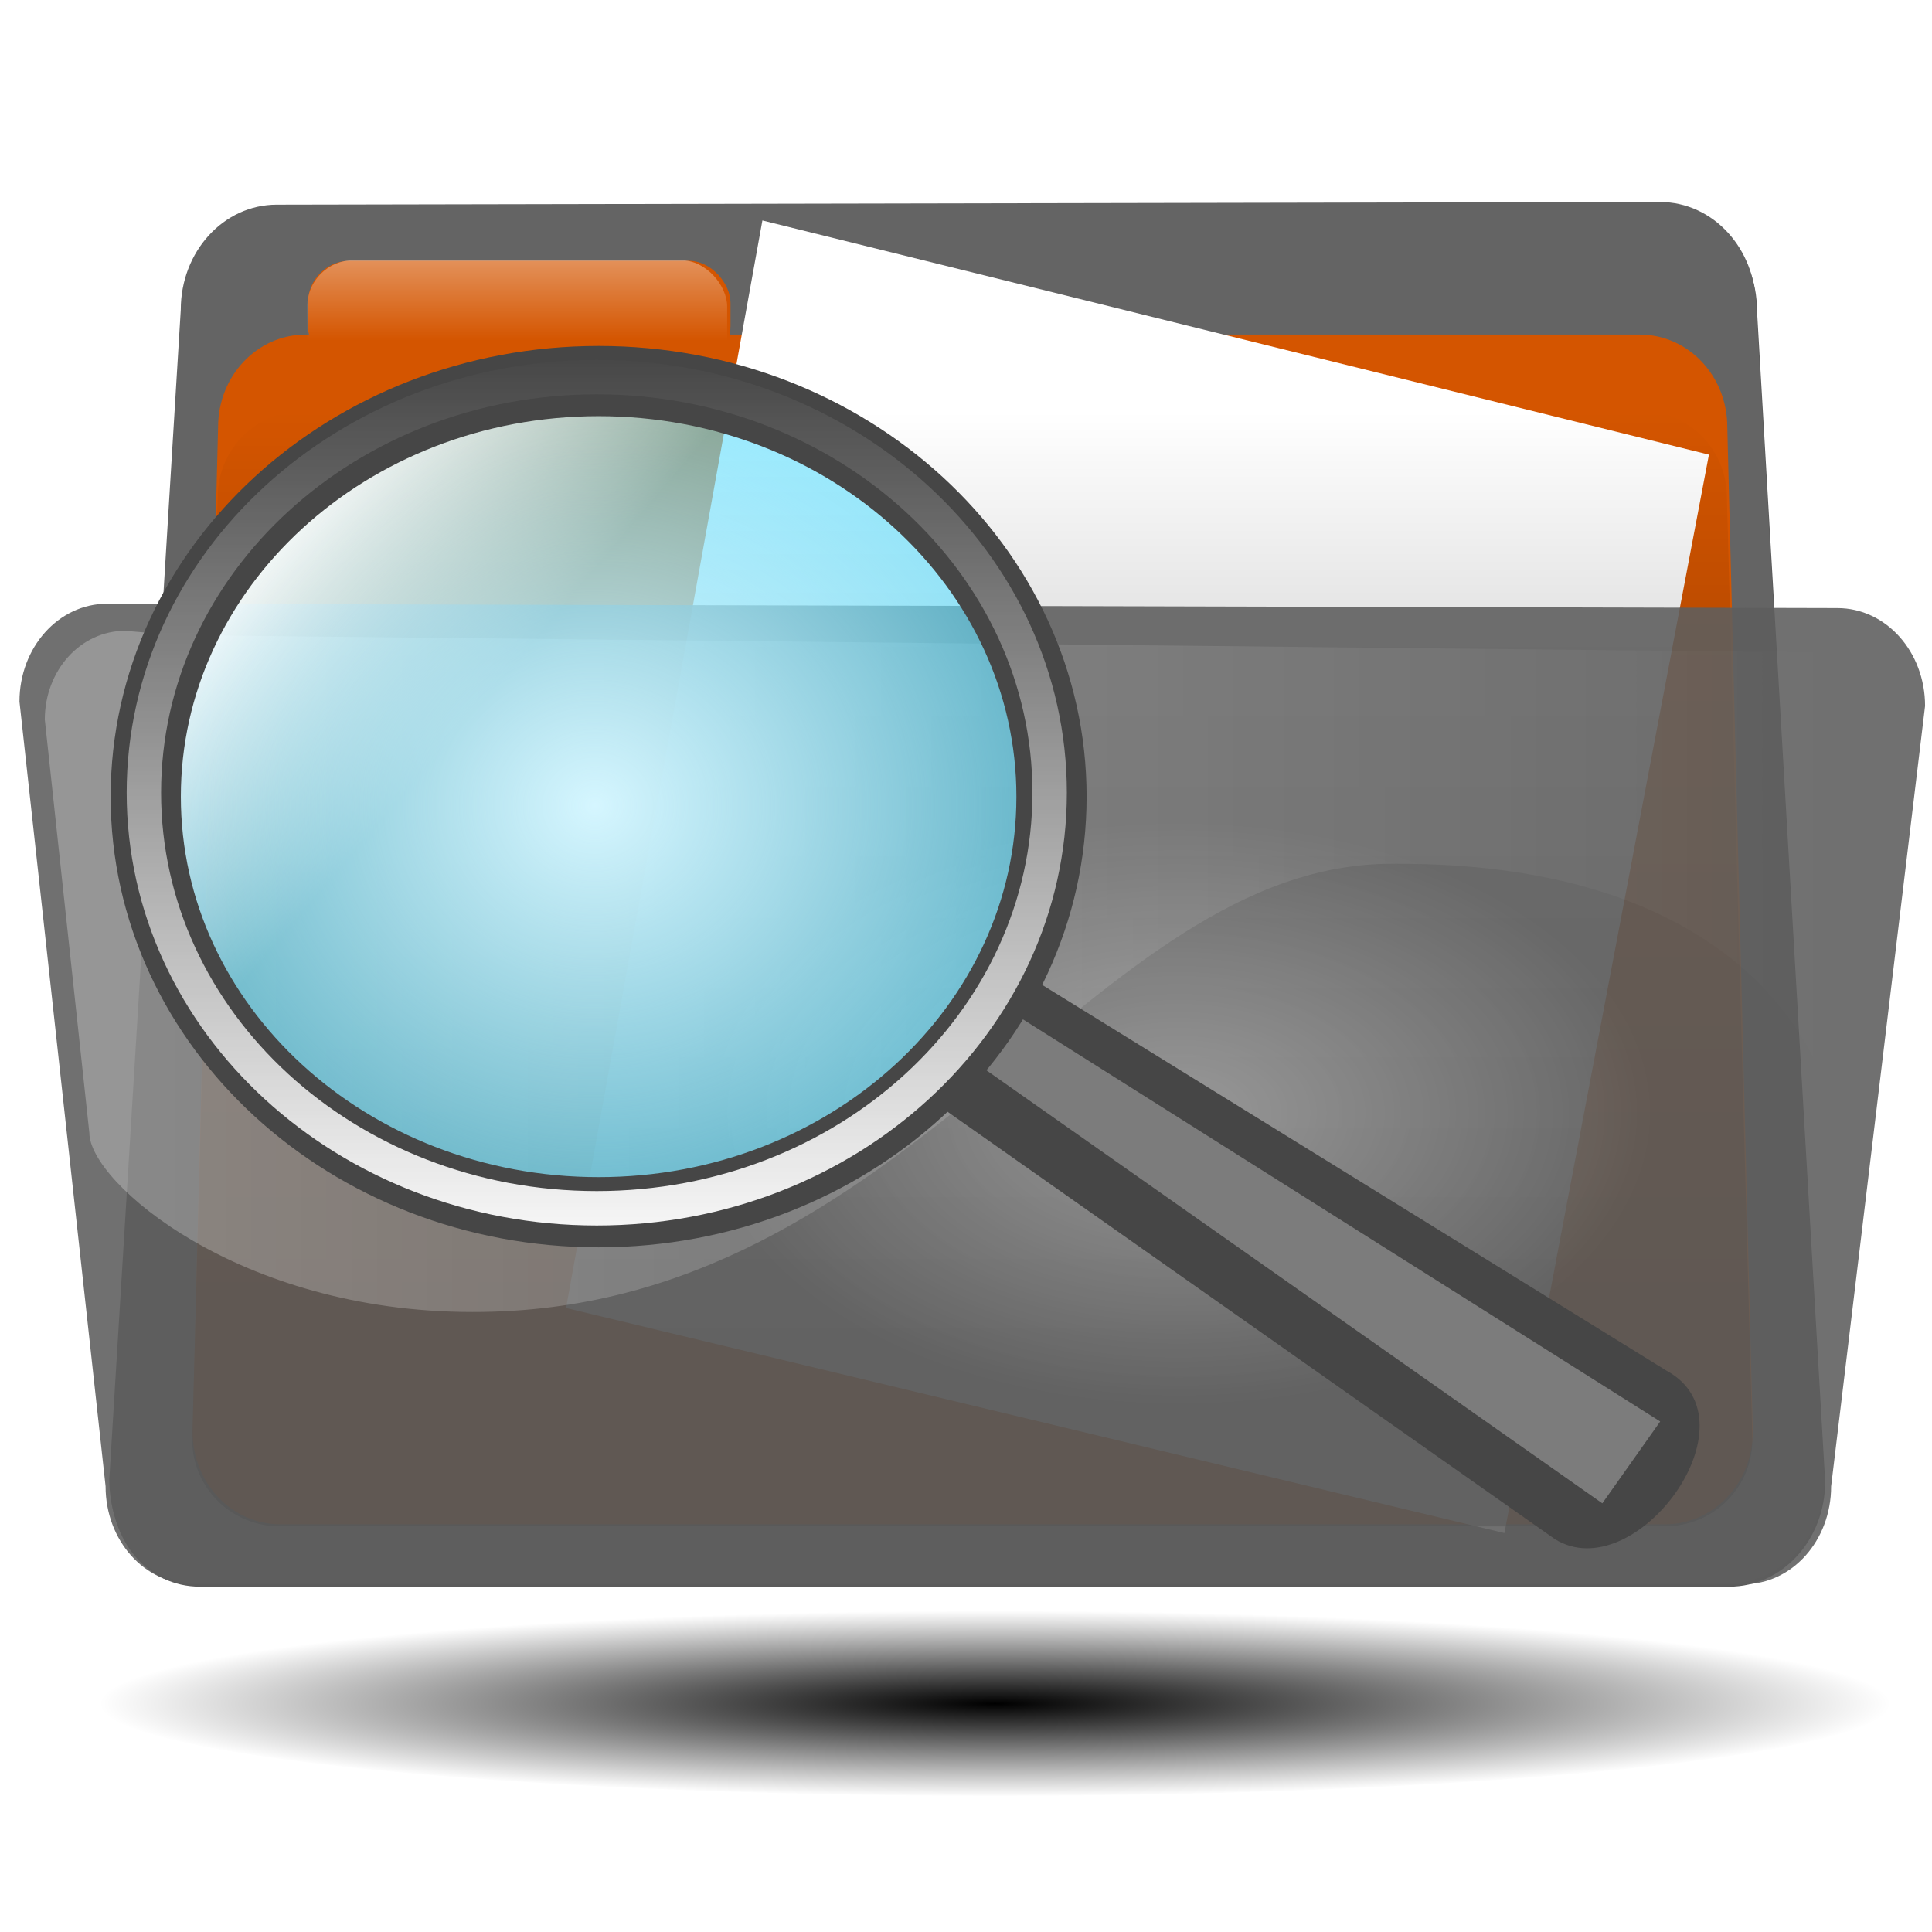 <?xml version="1.0" encoding="UTF-8" standalone="no"?>
<!-- Created with Inkscape (http://www.inkscape.org/) -->

<svg
   xmlns:dc="http://purl.org/dc/elements/1.1/"
   xmlns:cc="http://creativecommons.org/ns#"
   xmlns:rdf="http://www.w3.org/1999/02/22-rdf-syntax-ns#"
   xmlns:svg="http://www.w3.org/2000/svg"
   xmlns="http://www.w3.org/2000/svg"
   xmlns:xlink="http://www.w3.org/1999/xlink"
   xmlns:sodipodi="http://sodipodi.sourceforge.net/DTD/sodipodi-0.dtd"
   xmlns:inkscape="http://www.inkscape.org/namespaces/inkscape"
   width="64"
   height="64"
   id="svg2"
   version="1.1"
   inkscape:version="0.47pre4 r22446"
   sodipodi:docname="fileinspector.svg"
   inkscape:export-filename="/home/b4zhen/Рабочий стол/filemanager32.png"
   inkscape:export-xdpi="6.3300619"
   inkscape:export-ydpi="6.3300619">
  <defs
     id="defs4">
    <linearGradient
       inkscape:collect="always"
       id="linearGradient5306">
      <stop
         style="stop-color:#ffffff;stop-opacity:1;"
         offset="0"
         id="stop5308" />
      <stop
         style="stop-color:#ffffff;stop-opacity:0;"
         offset="1"
         id="stop5310" />
    </linearGradient>
    <linearGradient
       inkscape:collect="always"
       id="linearGradient5264">
      <stop
         style="stop-color:#ffffff;stop-opacity:1;"
         offset="0"
         id="stop5266" />
      <stop
         style="stop-color:#ffffff;stop-opacity:0;"
         offset="1"
         id="stop5268" />
    </linearGradient>
    <linearGradient
       inkscape:collect="always"
       id="linearGradient5210">
      <stop
         style="stop-color:#d5f6ff;stop-opacity:1;"
         offset="0"
         id="stop5212" />
      <stop
         style="stop-color:#d5f6ff;stop-opacity:0;"
         offset="1"
         id="stop5214" />
    </linearGradient>
    <linearGradient
       inkscape:collect="always"
       id="linearGradient4999">
      <stop
         style="stop-color:#000000;stop-opacity:1;"
         offset="0"
         id="stop5001" />
      <stop
         style="stop-color:#000000;stop-opacity:0;"
         offset="1"
         id="stop5003" />
    </linearGradient>
    <linearGradient
       inkscape:collect="always"
       id="linearGradient4771">
      <stop
         style="stop-color:#ffffff;stop-opacity:1;"
         offset="0"
         id="stop4773" />
      <stop
         style="stop-color:#ffffff;stop-opacity:0;"
         offset="1"
         id="stop4775" />
    </linearGradient>
    <linearGradient
       inkscape:collect="always"
       id="linearGradient4423">
      <stop
         style="stop-color:#000000;stop-opacity:1;"
         offset="0"
         id="stop4425" />
      <stop
         style="stop-color:#000000;stop-opacity:0;"
         offset="1"
         id="stop4427" />
    </linearGradient>
    <linearGradient
       inkscape:collect="always"
       id="linearGradient4393">
      <stop
         style="stop-color:#ffffff;stop-opacity:1;"
         offset="0"
         id="stop4395" />
      <stop
         style="stop-color:#ffffff;stop-opacity:0;"
         offset="1"
         id="stop4397" />
    </linearGradient>
    <linearGradient
       inkscape:collect="always"
       id="linearGradient4375">
      <stop
         style="stop-color:#000000;stop-opacity:1;"
         offset="0"
         id="stop4377" />
      <stop
         style="stop-color:#000000;stop-opacity:0;"
         offset="1"
         id="stop4379" />
    </linearGradient>
    <linearGradient
       inkscape:collect="always"
       id="linearGradient4331">
      <stop
         style="stop-color:#000000;stop-opacity:1;"
         offset="0"
         id="stop4333" />
      <stop
         style="stop-color:#000000;stop-opacity:0;"
         offset="1"
         id="stop4335" />
    </linearGradient>
    <linearGradient
       inkscape:collect="always"
       id="linearGradient4236">
      <stop
         style="stop-color:#000000;stop-opacity:1;"
         offset="0"
         id="stop4238" />
      <stop
         style="stop-color:#000000;stop-opacity:0;"
         offset="1"
         id="stop4240" />
    </linearGradient>
    <linearGradient
       inkscape:collect="always"
       id="linearGradient4175">
      <stop
         style="stop-color:#ffffff;stop-opacity:1;"
         offset="0"
         id="stop4177" />
      <stop
         style="stop-color:#ffffff;stop-opacity:0;"
         offset="1"
         id="stop4179" />
    </linearGradient>
    <linearGradient
       inkscape:collect="always"
       id="linearGradient3920">
      <stop
         style="stop-color:#000000;stop-opacity:1;"
         offset="0"
         id="stop3922" />
      <stop
         style="stop-color:#000000;stop-opacity:0;"
         offset="1"
         id="stop3924" />
    </linearGradient>
    <linearGradient
       inkscape:collect="always"
       id="linearGradient3867">
      <stop
         style="stop-color:#000000;stop-opacity:1;"
         offset="0"
         id="stop3869" />
      <stop
         style="stop-color:#000000;stop-opacity:0;"
         offset="1"
         id="stop3871" />
    </linearGradient>
    <linearGradient
       inkscape:collect="always"
       id="linearGradient3837">
      <stop
         style="stop-color:#000000;stop-opacity:1;"
         offset="0"
         id="stop3839" />
      <stop
         style="stop-color:#000000;stop-opacity:0;"
         offset="1"
         id="stop3841" />
    </linearGradient>
    <linearGradient
       inkscape:collect="always"
       id="linearGradient3797">
      <stop
         style="stop-color:#ffffff;stop-opacity:1;"
         offset="0"
         id="stop3799" />
      <stop
         style="stop-color:#ffffff;stop-opacity:0;"
         offset="1"
         id="stop3801" />
    </linearGradient>
    <linearGradient
       inkscape:collect="always"
       id="linearGradient3767">
      <stop
         style="stop-color:#ffffff;stop-opacity:1;"
         offset="0"
         id="stop3769" />
      <stop
         style="stop-color:#ffffff;stop-opacity:0;"
         offset="1"
         id="stop3771" />
    </linearGradient>
    <linearGradient
       inkscape:collect="always"
       id="linearGradient3737">
      <stop
         style="stop-color:#000000;stop-opacity:1;"
         offset="0"
         id="stop3739" />
      <stop
         style="stop-color:#000000;stop-opacity:0;"
         offset="1"
         id="stop3741" />
    </linearGradient>
    <linearGradient
       inkscape:collect="always"
       id="linearGradient3694">
      <stop
         style="stop-color:#000000;stop-opacity:1;"
         offset="0"
         id="stop3696" />
      <stop
         style="stop-color:#000000;stop-opacity:0;"
         offset="1"
         id="stop3698" />
    </linearGradient>
    <linearGradient
       inkscape:collect="always"
       id="linearGradient3652">
      <stop
         style="stop-color:#000000;stop-opacity:1;"
         offset="0"
         id="stop3654" />
      <stop
         style="stop-color:#000000;stop-opacity:0;"
         offset="1"
         id="stop3656" />
    </linearGradient>
    <inkscape:perspective
       sodipodi:type="inkscape:persp3d"
       inkscape:vp_x="0 : 526.18109 : 1"
       inkscape:vp_y="0 : 1000 : 0"
       inkscape:vp_z="744.09448 : 526.18109 : 1"
       inkscape:persp3d-origin="372.04724 : 350.78739 : 1"
       id="perspective10" />
    <inkscape:perspective
       id="perspective3630"
       inkscape:persp3d-origin="0.5 : 0.33333333 : 1"
       inkscape:vp_z="1 : 0.5 : 1"
       inkscape:vp_y="0 : 1000 : 0"
       inkscape:vp_x="0 : 0.5 : 1"
       sodipodi:type="inkscape:persp3d" />
    <linearGradient
       inkscape:collect="always"
       xlink:href="#linearGradient3652"
       id="linearGradient3658"
       x1="397.394"
       y1="448.493"
       x2="423.48"
       y2="448.493"
       gradientUnits="userSpaceOnUse"
       gradientTransform="translate(0.039,-0.182)" />
    <inkscape:perspective
       id="perspective3680"
       inkscape:persp3d-origin="0.5 : 0.33333333 : 1"
       inkscape:vp_z="1 : 0.5 : 1"
       inkscape:vp_y="0 : 1000 : 0"
       inkscape:vp_x="0 : 0.5 : 1"
       sodipodi:type="inkscape:persp3d" />
    <linearGradient
       inkscape:collect="always"
       xlink:href="#linearGradient3694"
       id="linearGradient3700"
       x1="302.364"
       y1="540.114"
       x2="302.364"
       y2="356.613"
       gradientUnits="userSpaceOnUse" />
    <inkscape:perspective
       id="perspective3723"
       inkscape:persp3d-origin="0.5 : 0.33333333 : 1"
       inkscape:vp_z="1 : 0.5 : 1"
       inkscape:vp_y="0 : 1000 : 0"
       inkscape:vp_x="0 : 0.5 : 1"
       sodipodi:type="inkscape:persp3d" />
    <linearGradient
       inkscape:collect="always"
       xlink:href="#linearGradient3737"
       id="linearGradient3743"
       x1="381.884"
       y1="599.858"
       x2="381.884"
       y2="399.245"
       gradientUnits="userSpaceOnUse" />
    <inkscape:perspective
       id="perspective3753"
       inkscape:persp3d-origin="0.5 : 0.33333333 : 1"
       inkscape:vp_z="1 : 0.5 : 1"
       inkscape:vp_y="0 : 1000 : 0"
       inkscape:vp_x="0 : 0.5 : 1"
       sodipodi:type="inkscape:persp3d" />
    <linearGradient
       inkscape:collect="always"
       xlink:href="#linearGradient3767"
       id="linearGradient3773"
       x1="373.682"
       y1="547.681"
       x2="356.001"
       y2="417.144"
       gradientUnits="userSpaceOnUse" />
    <inkscape:perspective
       id="perspective3783"
       inkscape:persp3d-origin="0.5 : 0.33333333 : 1"
       inkscape:vp_z="1 : 0.5 : 1"
       inkscape:vp_y="0 : 1000 : 0"
       inkscape:vp_x="0 : 0.5 : 1"
       sodipodi:type="inkscape:persp3d" />
    <linearGradient
       inkscape:collect="always"
       xlink:href="#linearGradient3797"
       id="linearGradient3803"
       x1="197.042"
       y1="561.422"
       x2="261.594"
       y2="453.856"
       gradientUnits="userSpaceOnUse" />
    <inkscape:perspective
       id="perspective3815"
       inkscape:persp3d-origin="0.5 : 0.33333333 : 1"
       inkscape:vp_z="1 : 0.5 : 1"
       inkscape:vp_y="0 : 1000 : 0"
       inkscape:vp_x="0 : 0.5 : 1"
       sodipodi:type="inkscape:persp3d" />
    <linearGradient
       inkscape:collect="always"
       xlink:href="#linearGradient3837"
       id="linearGradient3843"
       x1="352.478"
       y1="366.567"
       x2="373.468"
       y2="527.916"
       gradientUnits="userSpaceOnUse" />
    <inkscape:perspective
       id="perspective3853"
       inkscape:persp3d-origin="0.5 : 0.33333333 : 1"
       inkscape:vp_z="1 : 0.5 : 1"
       inkscape:vp_y="0 : 1000 : 0"
       inkscape:vp_x="0 : 0.5 : 1"
       sodipodi:type="inkscape:persp3d" />
    <linearGradient
       inkscape:collect="always"
       xlink:href="#linearGradient3867"
       id="linearGradient3873"
       x1="270.507"
       y1="417.596"
       x2="270.507"
       y2="543.075"
       gradientUnits="userSpaceOnUse" />
    <radialGradient
       inkscape:collect="always"
       xlink:href="#linearGradient3920"
       id="radialGradient3926"
       cx="322.868"
       cy="553.475"
       fx="322.868"
       fy="553.475"
       r="98.535"
       gradientTransform="matrix(1,0,0,0.412,0,325.326)"
       gradientUnits="userSpaceOnUse" />
    <inkscape:perspective
       id="perspective3940"
       inkscape:persp3d-origin="0.5 : 0.33333333 : 1"
       inkscape:vp_z="1 : 0.5 : 1"
       inkscape:vp_y="0 : 1000 : 0"
       inkscape:vp_x="0 : 0.5 : 1"
       sodipodi:type="inkscape:persp3d" />
    <linearGradient
       inkscape:collect="always"
       xlink:href="#linearGradient3767-6"
       id="linearGradient3773-9"
       x1="373.682"
       y1="547.681"
       x2="356.001"
       y2="417.144"
       gradientUnits="userSpaceOnUse" />
    <linearGradient
       inkscape:collect="always"
       id="linearGradient3767-6">
      <stop
         style="stop-color:#ffffff;stop-opacity:1;"
         offset="0"
         id="stop3769-3" />
      <stop
         style="stop-color:#ffffff;stop-opacity:0;"
         offset="1"
         id="stop3771-7" />
    </linearGradient>
    <linearGradient
       gradientTransform="translate(0.18,0.195)"
       y2="467.276"
       x2="356.001"
       y1="485.478"
       x1="223.846"
       gradientUnits="userSpaceOnUse"
       id="linearGradient3949"
       xlink:href="#linearGradient3767-6"
       inkscape:collect="always" />
    <inkscape:perspective
       id="perspective3990"
       inkscape:persp3d-origin="0.5 : 0.33333333 : 1"
       inkscape:vp_z="1 : 0.5 : 1"
       inkscape:vp_y="0 : 1000 : 0"
       inkscape:vp_x="0 : 0.5 : 1"
       sodipodi:type="inkscape:persp3d" />
    <inkscape:perspective
       id="perspective4044"
       inkscape:persp3d-origin="0.5 : 0.33333333 : 1"
       inkscape:vp_z="1 : 0.5 : 1"
       inkscape:vp_y="0 : 1000 : 0"
       inkscape:vp_x="0 : 0.5 : 1"
       sodipodi:type="inkscape:persp3d" />
    <inkscape:perspective
       id="perspective4112"
       inkscape:persp3d-origin="0.5 : 0.33333333 : 1"
       inkscape:vp_z="1 : 0.5 : 1"
       inkscape:vp_y="0 : 1000 : 0"
       inkscape:vp_x="0 : 0.5 : 1"
       sodipodi:type="inkscape:persp3d" />
    <linearGradient
       inkscape:collect="always"
       xlink:href="#linearGradient4175"
       id="linearGradient4181"
       x1="165.185"
       y1="400.113"
       x2="442.797"
       y2="400.113"
       gradientUnits="userSpaceOnUse" />
    <inkscape:perspective
       id="perspective4195"
       inkscape:persp3d-origin="0.5 : 0.33333333 : 1"
       inkscape:vp_z="1 : 0.5 : 1"
       inkscape:vp_y="0 : 1000 : 0"
       inkscape:vp_x="0 : 0.5 : 1"
       sodipodi:type="inkscape:persp3d" />
    <radialGradient
       inkscape:collect="always"
       xlink:href="#linearGradient4236"
       id="radialGradient4242"
       cx="304.267"
       cy="397.492"
       fx="304.267"
       fy="397.492"
       r="172.156"
       gradientTransform="matrix(1,0,0,0.748,1.439,87.303)"
       gradientUnits="userSpaceOnUse" />
    <inkscape:perspective
       id="perspective4317"
       inkscape:persp3d-origin="0.5 : 0.33333333 : 1"
       inkscape:vp_z="1 : 0.5 : 1"
       inkscape:vp_y="0 : 1000 : 0"
       inkscape:vp_x="0 : 0.5 : 1"
       sodipodi:type="inkscape:persp3d" />
    <linearGradient
       inkscape:collect="always"
       xlink:href="#linearGradient4331"
       id="linearGradient4337"
       x1="303.708"
       y1="465.733"
       x2="303.708"
       y2="280.366"
       gradientUnits="userSpaceOnUse" />
    <inkscape:perspective
       id="perspective4347"
       inkscape:persp3d-origin="0.5 : 0.33333333 : 1"
       inkscape:vp_z="1 : 0.5 : 1"
       inkscape:vp_y="0 : 1000 : 0"
       inkscape:vp_x="0 : 0.5 : 1"
       sodipodi:type="inkscape:persp3d" />
    <linearGradient
       inkscape:collect="always"
       xlink:href="#linearGradient4375"
       id="linearGradient4381"
       x1="178.055"
       y1="405.495"
       x2="431.287"
       y2="405.495"
       gradientUnits="userSpaceOnUse" />
    <linearGradient
       inkscape:collect="always"
       xlink:href="#linearGradient4393"
       id="linearGradient4399"
       x1="231.826"
       y1="289.172"
       x2="231.826"
       y2="322.245"
       gradientUnits="userSpaceOnUse"
       gradientTransform="translate(-0.392,0.392)" />
    <inkscape:perspective
       id="perspective4409"
       inkscape:persp3d-origin="0.5 : 0.33333333 : 1"
       inkscape:vp_z="1 : 0.5 : 1"
       inkscape:vp_y="0 : 1000 : 0"
       inkscape:vp_x="0 : 0.5 : 1"
       sodipodi:type="inkscape:persp3d" />
    <inkscape:perspective
       id="perspective4452"
       inkscape:persp3d-origin="0.5 : 0.33333333 : 1"
       inkscape:vp_z="1 : 0.5 : 1"
       inkscape:vp_y="0 : 1000 : 0"
       inkscape:vp_x="0 : 0.5 : 1"
       sodipodi:type="inkscape:persp3d" />
    <linearGradient
       inkscape:collect="always"
       xlink:href="#linearGradient4423"
       id="linearGradient4498"
       gradientUnits="userSpaceOnUse"
       x1="304.687"
       y1="527.624"
       x2="304.687"
       y2="361.844"
       gradientTransform="translate(2.341,0)" />
    <radialGradient
       inkscape:collect="always"
       xlink:href="#linearGradient4236"
       id="radialGradient4537"
       gradientUnits="userSpaceOnUse"
       gradientTransform="matrix(1,0,0,0.748,1.439,87.303)"
       cx="304.267"
       cy="397.492"
       fx="304.267"
       fy="397.492"
       r="172.156" />
    <linearGradient
       inkscape:collect="always"
       xlink:href="#linearGradient4331"
       id="linearGradient4539"
       gradientUnits="userSpaceOnUse"
       x1="303.708"
       y1="465.733"
       x2="303.708"
       y2="280.366" />
    <linearGradient
       inkscape:collect="always"
       xlink:href="#linearGradient4423"
       id="linearGradient4541"
       gradientUnits="userSpaceOnUse"
       gradientTransform="translate(2.341,0)"
       x1="304.687"
       y1="527.624"
       x2="304.687"
       y2="361.844" />
    <linearGradient
       inkscape:collect="always"
       xlink:href="#linearGradient4175"
       id="linearGradient4543"
       gradientUnits="userSpaceOnUse"
       x1="165.185"
       y1="400.113"
       x2="442.797"
       y2="400.113" />
    <linearGradient
       inkscape:collect="always"
       xlink:href="#linearGradient4393"
       id="linearGradient4545"
       gradientUnits="userSpaceOnUse"
       gradientTransform="translate(-0.392,0.392)"
       x1="231.826"
       y1="289.172"
       x2="231.826"
       y2="322.245" />
    <linearGradient
       inkscape:collect="always"
       xlink:href="#linearGradient4393"
       id="linearGradient4548"
       gradientUnits="userSpaceOnUse"
       gradientTransform="translate(-0.392,0.392)"
       x1="231.826"
       y1="289.172"
       x2="231.826"
       y2="322.245" />
    <linearGradient
       inkscape:collect="always"
       xlink:href="#linearGradient4175"
       id="linearGradient4551"
       gradientUnits="userSpaceOnUse"
       x1="165.185"
       y1="400.113"
       x2="442.797"
       y2="400.113" />
    <linearGradient
       inkscape:collect="always"
       xlink:href="#linearGradient4423"
       id="linearGradient4556"
       gradientUnits="userSpaceOnUse"
       gradientTransform="translate(-0.081,0.807)"
       x1="304.687"
       y1="468.468"
       x2="304.687"
       y2="319.123" />
    <linearGradient
       inkscape:collect="always"
       xlink:href="#linearGradient4331"
       id="linearGradient4563"
       gradientUnits="userSpaceOnUse"
       x1="303.708"
       y1="465.733"
       x2="303.708"
       y2="280.366" />
    <linearGradient
       inkscape:collect="always"
       xlink:href="#linearGradient4236"
       id="linearGradient4583"
       x1="304.603"
       y1="404.251"
       x2="304.603"
       y2="262.228"
       gradientUnits="userSpaceOnUse" />
    <linearGradient
       inkscape:collect="always"
       xlink:href="#linearGradient4331"
       id="linearGradient4603"
       gradientUnits="userSpaceOnUse"
       x1="303.708"
       y1="465.733"
       x2="303.708"
       y2="280.366" />
    <linearGradient
       inkscape:collect="always"
       xlink:href="#linearGradient4423"
       id="linearGradient4605"
       gradientUnits="userSpaceOnUse"
       gradientTransform="translate(-0.081,0.807)"
       x1="304.687"
       y1="468.468"
       x2="304.687"
       y2="319.123" />
    <linearGradient
       inkscape:collect="always"
       xlink:href="#linearGradient4236"
       id="linearGradient4607"
       gradientUnits="userSpaceOnUse"
       x1="304.603"
       y1="404.251"
       x2="304.603"
       y2="262.228" />
    <linearGradient
       inkscape:collect="always"
       xlink:href="#linearGradient4175"
       id="linearGradient4609"
       gradientUnits="userSpaceOnUse"
       x1="165.185"
       y1="400.113"
       x2="442.797"
       y2="400.113" />
    <linearGradient
       inkscape:collect="always"
       xlink:href="#linearGradient4393"
       id="linearGradient4611"
       gradientUnits="userSpaceOnUse"
       gradientTransform="translate(-0.392,0.392)"
       x1="231.826"
       y1="289.172"
       x2="231.826"
       y2="322.245" />
    <inkscape:perspective
       id="perspective4663"
       inkscape:persp3d-origin="0.5 : 0.33333333 : 1"
       inkscape:vp_z="1 : 0.5 : 1"
       inkscape:vp_y="0 : 1000 : 0"
       inkscape:vp_x="0 : 0.5 : 1"
       sodipodi:type="inkscape:persp3d" />
    <linearGradient
       inkscape:collect="always"
       id="linearGradient4423-6">
      <stop
         style="stop-color:#000000;stop-opacity:1;"
         offset="0"
         id="stop4425-6" />
      <stop
         style="stop-color:#000000;stop-opacity:0;"
         offset="1"
         id="stop4427-4" />
    </linearGradient>
    <linearGradient
       inkscape:collect="always"
       id="linearGradient4175-1">
      <stop
         style="stop-color:#ffffff;stop-opacity:1;"
         offset="0"
         id="stop4177-8" />
      <stop
         style="stop-color:#ffffff;stop-opacity:0;"
         offset="1"
         id="stop4179-9" />
    </linearGradient>
    <linearGradient
       inkscape:collect="always"
       xlink:href="#linearGradient4393-3"
       id="linearGradient4614-9"
       gradientUnits="userSpaceOnUse"
       gradientTransform="translate(65.83,127.317)"
       x1="231.826"
       y1="289.172"
       x2="231.826"
       y2="322.245" />
    <linearGradient
       inkscape:collect="always"
       id="linearGradient4393-3">
      <stop
         style="stop-color:#ffffff;stop-opacity:1;"
         offset="0"
         id="stop4395-5" />
      <stop
         style="stop-color:#ffffff;stop-opacity:0;"
         offset="1"
         id="stop4397-1" />
    </linearGradient>
    <filter
       inkscape:collect="always"
       id="filter4791"
       x="-0.36"
       width="1.72"
       y="-0.583"
       height="2.167"
       color-interpolation-filters="sRGB">
      <feGaussianBlur
         inkscape:collect="always"
         stdDeviation="20.609"
         id="feGaussianBlur4793" />
    </filter>
    <filter
       inkscape:collect="always"
       id="filter5023"
       x="-0.055"
       width="1.11"
       y="-0.532"
       height="2.064"
       color-interpolation-filters="sRGB">
      <feGaussianBlur
         inkscape:collect="always"
         stdDeviation="5.984"
         id="feGaussianBlur5025" />
    </filter>
    <inkscape:perspective
       id="perspective5059"
       inkscape:persp3d-origin="0.5 : 0.33333333 : 1"
       inkscape:vp_z="1 : 0.5 : 1"
       inkscape:vp_y="0 : 1000 : 0"
       inkscape:vp_x="0 : 0.5 : 1"
       sodipodi:type="inkscape:persp3d" />
    <radialGradient
       inkscape:collect="always"
       xlink:href="#linearGradient5043-5"
       id="radialGradient5049-7"
       cx="346.025"
       cy="268.969"
       fx="346.025"
       fy="268.969"
       r="65.799"
       gradientTransform="matrix(1,0,0,0.918,0,22.15)"
       gradientUnits="userSpaceOnUse" />
    <linearGradient
       inkscape:collect="always"
       id="linearGradient5043-5">
      <stop
         style="stop-color:#000000;stop-opacity:1;"
         offset="0"
         id="stop5045-3" />
      <stop
         style="stop-color:#000000;stop-opacity:0;"
         offset="1"
         id="stop5047-3" />
    </linearGradient>
    <inkscape:perspective
       id="perspective5180"
       inkscape:persp3d-origin="0.5 : 0.33333333 : 1"
       inkscape:vp_z="1 : 0.5 : 1"
       inkscape:vp_y="0 : 1000 : 0"
       inkscape:vp_x="0 : 0.5 : 1"
       sodipodi:type="inkscape:persp3d" />
    <radialGradient
       inkscape:collect="always"
       xlink:href="#linearGradient5164-7"
       id="radialGradient5170-5"
       cx="346.025"
       cy="268.969"
       fx="346.025"
       fy="268.969"
       r="65.799"
       gradientTransform="matrix(1,0,0,0.918,0,22.15)"
       gradientUnits="userSpaceOnUse" />
    <linearGradient
       inkscape:collect="always"
       id="linearGradient5164-7">
      <stop
         style="stop-color:#2ad4ff;stop-opacity:1;"
         offset="0"
         id="stop5166-6" />
      <stop
         style="stop-color:#2ad4ff;stop-opacity:0;"
         offset="1"
         id="stop5168-4" />
    </linearGradient>
    <inkscape:perspective
       id="perspective5226"
       inkscape:persp3d-origin="0.5 : 0.33333333 : 1"
       inkscape:vp_z="1 : 0.5 : 1"
       inkscape:vp_y="0 : 1000 : 0"
       inkscape:vp_x="0 : 0.5 : 1"
       sodipodi:type="inkscape:persp3d" />
    <radialGradient
       inkscape:collect="always"
       xlink:href="#linearGradient5210-9"
       id="radialGradient5216-8"
       cx="346.025"
       cy="268.969"
       fx="346.025"
       fy="268.969"
       r="65.799"
       gradientTransform="matrix(1,0,0,0.918,0,22.15)"
       gradientUnits="userSpaceOnUse" />
    <linearGradient
       inkscape:collect="always"
       id="linearGradient5210-9">
      <stop
         style="stop-color:#d5f6ff;stop-opacity:1;"
         offset="0"
         id="stop5212-2" />
      <stop
         style="stop-color:#d5f6ff;stop-opacity:0;"
         offset="1"
         id="stop5214-3" />
    </linearGradient>
    <inkscape:perspective
       id="perspective5284"
       inkscape:persp3d-origin="0.5 : 0.33333333 : 1"
       inkscape:vp_z="1 : 0.5 : 1"
       inkscape:vp_y="0 : 1000 : 0"
       inkscape:vp_x="0 : 0.5 : 1"
       sodipodi:type="inkscape:persp3d" />
    <inkscape:perspective
       id="perspective5326"
       inkscape:persp3d-origin="0.5 : 0.33333333 : 1"
       inkscape:vp_z="1 : 0.5 : 1"
       inkscape:vp_y="0 : 1000 : 0"
       inkscape:vp_x="0 : 0.5 : 1"
       sodipodi:type="inkscape:persp3d" />
    <filter
       inkscape:collect="always"
       id="filter5371"
       x="-0.086"
       width="1.172"
       y="-0.12"
       height="1.24"
       color-interpolation-filters="sRGB">
      <feGaussianBlur
         inkscape:collect="always"
         stdDeviation="3.777"
         id="feGaussianBlur5373" />
    </filter>
    <linearGradient
       inkscape:collect="always"
       xlink:href="#linearGradient4423-6"
       id="linearGradient5397"
       gradientUnits="userSpaceOnUse"
       gradientTransform="matrix(0.895,0,0,0.901,115.956,-85.449)"
       x1="304.687"
       y1="468.468"
       x2="304.687"
       y2="319.123" />
    <linearGradient
       inkscape:collect="always"
       xlink:href="#linearGradient4175-1"
       id="linearGradient5399"
       gradientUnits="userSpaceOnUse"
       gradientTransform="matrix(0.891,0,0,0.985,118.12,-128.57)"
       x1="165.185"
       y1="400.113"
       x2="442.797"
       y2="400.113" />
    <linearGradient
       inkscape:collect="always"
       xlink:href="#linearGradient4393-3"
       id="linearGradient5401"
       gradientUnits="userSpaceOnUse"
       gradientTransform="matrix(0.895,0,0,1,115.058,-130.423)"
       x1="231.826"
       y1="289.172"
       x2="231.826"
       y2="322.245" />
    <radialGradient
       inkscape:collect="always"
       xlink:href="#linearGradient4771"
       id="radialGradient5403"
       gradientUnits="userSpaceOnUse"
       gradientTransform="matrix(1,0,0,0.617,0,379.117)"
       cx="393.403"
       cy="990.874"
       fx="393.403"
       fy="990.874"
       r="68.652" />
    <radialGradient
       inkscape:collect="always"
       xlink:href="#linearGradient4999"
       id="radialGradient5405"
       gradientUnits="userSpaceOnUse"
       gradientTransform="matrix(1,0,0,0.104,0,343.694)"
       cx="388.426"
       cy="383.46"
       fx="388.426"
       fy="383.46"
       r="130.118" />
    <radialGradient
       inkscape:collect="always"
       xlink:href="#linearGradient5210"
       id="radialGradient5407"
       gradientUnits="userSpaceOnUse"
       gradientTransform="matrix(1,0,0,0.918,0,22.15)"
       cx="346.025"
       cy="268.969"
       fx="346.025"
       fy="268.969"
       r="65.799" />
    <linearGradient
       inkscape:collect="always"
       xlink:href="#linearGradient5264"
       id="linearGradient5409"
       gradientUnits="userSpaceOnUse"
       x1="297.449"
       y1="225.634"
       x2="329.318"
       y2="252.981" />
    <filter
       inkscape:collect="always"
       id="filter5449"
       color-interpolation-filters="sRGB">
      <feGaussianBlur
         inkscape:collect="always"
         stdDeviation="0.717"
         id="feGaussianBlur5451" />
    </filter>
    <linearGradient
       inkscape:collect="always"
       xlink:href="#linearGradient5306"
       id="linearGradient5453"
       gradientUnits="userSpaceOnUse"
       x1="346.025"
       y1="333.069"
       x2="346.025"
       y2="204.868" />
    <linearGradient
       inkscape:collect="always"
       xlink:href="#linearGradient5264"
       id="linearGradient3006"
       gradientUnits="userSpaceOnUse"
       x1="297.449"
       y1="225.634"
       x2="329.318"
       y2="252.981" />
    <radialGradient
       inkscape:collect="always"
       xlink:href="#linearGradient5210"
       id="radialGradient3008"
       gradientUnits="userSpaceOnUse"
       gradientTransform="matrix(1,0,0,0.918,0,22.15)"
       cx="346.025"
       cy="268.969"
       fx="346.025"
       fy="268.969"
       r="65.799" />
    <linearGradient
       inkscape:collect="always"
       xlink:href="#linearGradient5306"
       id="linearGradient3010"
       gradientUnits="userSpaceOnUse"
       x1="346.025"
       y1="333.069"
       x2="346.025"
       y2="204.868" />
    <linearGradient
       inkscape:collect="always"
       xlink:href="#linearGradient4423-6"
       id="linearGradient3034"
       gradientUnits="userSpaceOnUse"
       gradientTransform="matrix(0.895,0,0,0.901,115.956,-85.449)"
       x1="304.687"
       y1="468.468"
       x2="304.687"
       y2="319.123" />
    <linearGradient
       inkscape:collect="always"
       xlink:href="#linearGradient4175-1"
       id="linearGradient3036"
       gradientUnits="userSpaceOnUse"
       gradientTransform="matrix(0.891,0,0,0.985,118.12,-128.57)"
       x1="165.185"
       y1="400.113"
       x2="442.797"
       y2="400.113" />
    <linearGradient
       inkscape:collect="always"
       xlink:href="#linearGradient4393-3"
       id="linearGradient3038"
       gradientUnits="userSpaceOnUse"
       gradientTransform="matrix(0.895,0,0,1,115.058,-130.423)"
       x1="231.826"
       y1="289.172"
       x2="231.826"
       y2="322.245" />
    <radialGradient
       inkscape:collect="always"
       xlink:href="#linearGradient4771"
       id="radialGradient3040"
       gradientUnits="userSpaceOnUse"
       gradientTransform="matrix(1,0,0,0.617,0,379.117)"
       cx="393.403"
       cy="990.874"
       fx="393.403"
       fy="990.874"
       r="68.652" />
    <radialGradient
       inkscape:collect="always"
       xlink:href="#linearGradient4999"
       id="radialGradient3042"
       gradientUnits="userSpaceOnUse"
       gradientTransform="matrix(1,0,0,0.104,0,343.694)"
       cx="388.426"
       cy="383.46"
       fx="388.426"
       fy="383.46"
       r="130.118" />
    <linearGradient
       inkscape:collect="always"
       xlink:href="#linearGradient5264"
       id="linearGradient3044"
       gradientUnits="userSpaceOnUse"
       x1="297.449"
       y1="225.634"
       x2="329.318"
       y2="252.981" />
    <radialGradient
       inkscape:collect="always"
       xlink:href="#linearGradient5210"
       id="radialGradient3046"
       gradientUnits="userSpaceOnUse"
       gradientTransform="matrix(1,0,0,0.918,0,22.15)"
       cx="346.025"
       cy="268.969"
       fx="346.025"
       fy="268.969"
       r="65.799" />
    <linearGradient
       inkscape:collect="always"
       xlink:href="#linearGradient5306"
       id="linearGradient3048"
       gradientUnits="userSpaceOnUse"
       x1="346.025"
       y1="333.069"
       x2="346.025"
       y2="204.868" />
  </defs>
  <sodipodi:namedview
     id="base"
     pagecolor="#ffffff"
     bordercolor="#666666"
     borderopacity="1.0"
     inkscape:pageopacity="0.0"
     inkscape:pageshadow="2"
     inkscape:zoom="7.2865318"
     inkscape:cx="43.559147"
     inkscape:cy="27.546969"
     inkscape:document-units="px"
     inkscape:current-layer="layer1"
     showgrid="false"
     inkscape:window-width="1280"
     inkscape:window-height="747"
     inkscape:window-x="-4"
     inkscape:window-y="-4"
     inkscape:window-maximized="1"
     showguides="true"
     inkscape:guide-bbox="true" />
  <g
     inkscape:label="Layer 1"
     inkscape:groupmode="layer"
     id="layer1"
     transform="translate(0,-988.362)">
    <g
       id="g3012"
       transform="matrix(0.228,0,0,0.228,-56.416,955.898)">
      <g
         inkscape:export-ydpi="5.9104829"
         inkscape:export-xdpi="5.9104829"
         inkscape:export-filename="/home/b4zhen/Рабочий стол/adminface/fileinspector16.png"
         id="g5027">
        <rect
           style="opacity:0.208;fill:#ffffff;fill-opacity:1;stroke:none"
           id="rect4168-6"
           width="227.723"
           height="63.934"
           x="272.061"
           y="170.89"
           ry="13.108"
           inkscape:export-filename="/home/b4zhen/Рабочий стол/adminface/йцу.png"
           inkscape:export-xdpi="11.524166"
           inkscape:export-ydpi="11.524166" />
        <path
           style="fill:#000000;fill-opacity:0.641;stroke:none"
           d="m 287.795,172.651 200.969,-0.389 c 7.729,0 13.952,6.806 13.952,15.261 l 9.903,170.133 c 0,8.454 -6.223,15.261 -13.952,15.261 l -222.138,0 c -7.729,0 -13.071,-6.646 -13.071,-15.1 L 273.842,187.911 c 0,-8.454 6.223,-15.261 13.952,-15.261 z"
           id="rect3980-2-0"
           sodipodi:nodetypes="ccccccccc"
           inkscape:export-filename="/home/b4zhen/Рабочий стол/adminface/йцу.png"
           inkscape:export-xdpi="11.524166"
           inkscape:export-ydpi="11.524166" />
        <path
           style="fill:#646464;fill-opacity:1;stroke:none"
           d="m 287.656,172.124 200.969,-0.389 c 7.729,0 13.952,6.806 13.952,15.261 l 9.903,170.133 c 0,8.454 -6.223,15.261 -13.952,15.261 l -222.138,0 c -7.729,0 -13.071,-6.646 -13.071,-15.1 L 273.704,187.384 c 0,-8.454 6.223,-15.261 13.952,-15.261 z"
           id="rect3980-2-7-3"
           sodipodi:nodetypes="ccccccccc"
           inkscape:export-filename="/home/b4zhen/Рабочий стол/adminface/йцу.png"
           inkscape:export-xdpi="11.524166"
           inkscape:export-ydpi="11.524166" />
        <path
           style="fill:#d45500;fill-opacity:1;stroke:none"
           d="m 291.855,190.999 193.815,0 c 7.052,0 12.73,5.996 12.73,13.443 l 3.706,145.966 c 0,7.447 -5.677,13.443 -12.73,13.443 l -201.227,0 c -7.052,0 -12.73,-5.995 -12.73,-13.443 l 3.706,-145.966 c 0,-7.447 5.677,-13.443 12.73,-13.443 z"
           id="rect4300-6"
           sodipodi:nodetypes="ccccccccc"
           inkscape:export-filename="/home/b4zhen/Рабочий стол/adminface/йцу.png"
           inkscape:export-xdpi="11.524166"
           inkscape:export-ydpi="11.524166" />
        <rect
           style="fill:#d45500;fill-opacity:1;stroke:none"
           id="rect4303-3"
           width="61.397"
           height="15.615"
           x="292.175"
           y="180.273"
           ry="6.11"
           inkscape:export-filename="/home/b4zhen/Рабочий стол/adminface/йцу.png"
           inkscape:export-xdpi="11.524166"
           inkscape:export-ydpi="11.524166" />
        <path
           style="fill:#ffffff;fill-opacity:1;stroke:none"
           d="m 358.207,174.418 137.524,34.024 -29.716,156.682 -136.335,-32.696 28.527,-158.01 z"
           id="rect4466-8"
           sodipodi:nodetypes="ccccc"
           inkscape:export-filename="/home/b4zhen/Рабочий стол/adminface/йцу.png"
           inkscape:export-xdpi="11.524166"
           inkscape:export-ydpi="11.524166" />
        <path
           sodipodi:nodetypes="ccccccccc"
           id="rect4300-4-6"
           d="m 291.796,201.999 193.815,0 c 7.052,0 12.73,5.624 12.73,12.611 l 3.706,136.932 c 0,6.986 -5.677,12.611 -12.73,12.611 l -201.227,0 c -7.052,0 -12.73,-5.625 -12.73,-12.611 l 3.706,-136.932 c 0,-6.986 5.677,-12.611 12.73,-12.611 z"
           style="opacity:0.469;fill:url(#linearGradient3034);fill-opacity:1;stroke:none"
           inkscape:export-filename="/home/b4zhen/Рабочий стол/adminface/йцу.png"
           inkscape:export-xdpi="11.524166"
           inkscape:export-ydpi="11.524166" />
        <path
           style="opacity:0.885;fill:#5e5e5e;fill-opacity:1;stroke:none"
           d="m 262.997,230.101 251.408,0.635 c 7.052,0 12.73,6.342 12.73,14.22 l -13.649,113.384 c 0,7.878 -5.677,14.22 -12.73,14.22 l -225.247,0 c -7.052,0 -12.73,-6.342 -12.73,-14.22 L 250.267,244.322 c 0,-7.878 5.677,-14.22 12.73,-14.22 z"
           id="rect3980-4"
           sodipodi:nodetypes="ccccccccc"
           inkscape:export-filename="/home/b4zhen/Рабочий стол/adminface/йцу.png"
           inkscape:export-xdpi="11.524166"
           inkscape:export-ydpi="11.524166" />
        <path
           style="opacity:0.265;fill:url(#linearGradient3036);fill-opacity:1;stroke:none"
           d="m 272.976,234.661 237.373,2.502 c 6.467,0 11.674,5.756 11.674,12.906 l -9.565,49.572 c 0,1.367 -7.339,-32.064 -62.531,-31.754 -44.08,-0.274 -70.085,65.268 -133.89,65.118 -33.927,0 -55.616,-18.865 -55.616,-26.015 l -6.473,-60.049 c 0,-7.15 5.206,-12.906 11.674,-12.906 l 7.355,0.625 z"
           id="rect4172-1"
           sodipodi:nodetypes="cccccccccc"
           inkscape:export-filename="/home/b4zhen/Рабочий стол/adminface/йцу.png"
           inkscape:export-xdpi="11.524166"
           inkscape:export-ydpi="11.524166" />
        <rect
           style="fill:url(#linearGradient3038);fill-opacity:1;stroke:none"
           id="rect4303-8-0"
           width="61.011"
           height="41.385"
           x="292.076"
           y="180.192"
           ry="6.738"
           inkscape:export-filename="/home/b4zhen/Рабочий стол/adminface/йцу.png"
           inkscape:export-xdpi="11.524166"
           inkscape:export-ydpi="11.524166" />
        <path
           sodipodi:type="arc"
           style="opacity:0.573;fill:url(#radialGradient3040);fill-opacity:1;stroke:none;filter:url(#filter4791)"
           id="path4769"
           sodipodi:cx="393.40335"
           sodipodi:cy="990.87427"
           sodipodi:rx="68.651573"
           sodipodi:ry="42.384884"
           d="m 462.055,990.874 c 0,23.409 -30.736,42.385 -68.652,42.385 -37.915,0 -68.652,-18.976 -68.652,-42.385 0,-23.409 30.736,-42.385 68.652,-42.385 37.915,0 68.652,18.976 68.652,42.385 z"
           transform="translate(25.34,-686.405)"
           inkscape:export-filename="/home/b4zhen/Рабочий стол/adminface/йцу.png"
           inkscape:export-xdpi="11.524166"
           inkscape:export-ydpi="11.524166" />
        <path
           sodipodi:type="arc"
           style="fill:url(#radialGradient3042);fill-opacity:1;stroke:none;filter:url(#filter5023)"
           id="path4990"
           sodipodi:cx="388.42584"
           sodipodi:cy="383.46011"
           sodipodi:rx="130.11784"
           sodipodi:ry="13.493701"
           d="m 518.544,383.46 c 0,7.452 -58.256,13.494 -130.118,13.494 -71.862,0 -130.118,-6.041 -130.118,-13.494 0,-7.452 58.256,-13.494 130.118,-13.494 71.862,0 130.118,6.041 130.118,13.494 z"
           transform="translate(3.594,6.354)"
           inkscape:export-filename="/home/b4zhen/Рабочий стол/adminface/йцу.png"
           inkscape:export-xdpi="11.524166"
           inkscape:export-ydpi="11.524166" />
      </g>
      <path
         inkscape:export-ydpi="5.9104829"
         inkscape:export-xdpi="5.9104829"
         inkscape:export-filename="/home/b4zhen/Рабочий стол/adminface/fileinspector16.png"
         transform="translate(-12.371,-10.471)"
         d="m 411.824,268.969 c 0,33.347 -29.459,60.38 -65.799,60.38 -36.34,0 -65.799,-27.033 -65.799,-60.38 0,-33.347 29.459,-60.38 65.799,-60.38 36.34,0 65.799,27.033 65.799,60.38 z"
         sodipodi:ry="60.380142"
         sodipodi:rx="65.798874"
         sodipodi:cy="268.96854"
         sodipodi:cx="346.02466"
         id="path5041-5"
         style="opacity:0.588;fill:#55ddff;fill-opacity:1;stroke:none"
         sodipodi:type="arc" />
      <path
         inkscape:export-ydpi="5.9104829"
         inkscape:export-xdpi="5.9104829"
         inkscape:export-filename="/home/b4zhen/Рабочий стол/adminface/fileinspector16.png"
         transform="matrix(0.966,0,0,0.973,-0.58,-1.835)"
         d="m 411.824,268.969 c 0,33.347 -29.459,60.38 -65.799,60.38 -36.34,0 -65.799,-27.033 -65.799,-60.38 0,-33.347 29.459,-60.38 65.799,-60.38 36.34,0 65.799,27.033 65.799,60.38 z"
         sodipodi:ry="60.380142"
         sodipodi:rx="65.798874"
         sodipodi:cy="268.96854"
         sodipodi:cx="346.02466"
         id="path5041-4"
         style="fill:url(#linearGradient3044);fill-opacity:1;stroke:none"
         sodipodi:type="arc" />
      <path
         inkscape:export-ydpi="5.9104829"
         inkscape:export-xdpi="5.9104829"
         inkscape:export-filename="/home/b4zhen/Рабочий стол/adminface/fileinspector16.png"
         transform="translate(-12.166,-9.606)"
         d="m 411.824,268.969 c 0,33.347 -29.459,60.38 -65.799,60.38 -36.34,0 -65.799,-27.033 -65.799,-60.38 0,-33.347 29.459,-60.38 65.799,-60.38 36.34,0 65.799,27.033 65.799,60.38 z"
         sodipodi:ry="60.380142"
         sodipodi:rx="65.798874"
         sodipodi:cy="268.96854"
         sodipodi:cx="346.02466"
         id="path5041"
         style="fill:url(#radialGradient3046);fill-opacity:1;stroke:none"
         sodipodi:type="arc" />
      <path
         inkscape:export-ydpi="5.9104829"
         inkscape:export-xdpi="5.9104829"
         inkscape:export-filename="/home/b4zhen/Рабочий стол/adminface/fileinspector16.png"
         sodipodi:nodetypes="ccccc"
         id="rect5109"
         d="m 398.253,285.109 91.314,56.424 c 13.524,7.348 -4.54,31.736 -16.222,24.47 L 384.072,303.183 c 6.793,-7.685 10.516,-11.953 14.181,-18.074 z"
         style="fill:#464646;fill-opacity:1;stroke:none" />
      <path
         transform="matrix(0.955,0,0,0.953,16.965,13.243)"
         inkscape:export-ydpi="5.9104829"
         inkscape:export-xdpi="5.9104829"
         inkscape:export-filename="/home/b4zhen/Рабочий стол/adminface/fileinspector16.png"
         sodipodi:nodetypes="ccccc"
         id="rect5356"
         d="m 394.102,289.112 99.81,63.115 -8.807,12.476 -96.874,-68.252 5.871,-7.339 z"
         style="opacity:0.542;fill:#ffffff;fill-opacity:1;stroke:none;filter:url(#filter5371)" />
      <path
         inkscape:export-ydpi="5.9104829"
         inkscape:export-xdpi="5.9104829"
         inkscape:export-filename="/home/b4zhen/Рабочий стол/adminface/fileinspector16.png"
         transform="translate(-11.612,-10.837)"
         d="m 411.824,268.969 c 0,33.347 -29.459,60.38 -65.799,60.38 -36.34,0 -65.799,-27.033 -65.799,-60.38 0,-33.347 29.459,-60.38 65.799,-60.38 36.34,0 65.799,27.033 65.799,60.38 z"
         sodipodi:ry="60.380142"
         sodipodi:rx="65.798874"
         sodipodi:cy="268.96854"
         sodipodi:cx="346.02466"
         id="path5041-8"
         style="fill:none;stroke:#464646;stroke-width:10.2;stroke-miterlimit:4;stroke-opacity:1;stroke-dasharray:none"
         sodipodi:type="arc" />
      <path
         inkscape:export-ydpi="5.9104829"
         inkscape:export-xdpi="5.9104829"
         inkscape:export-filename="/home/b4zhen/Рабочий стол/adminface/fileinspector16.png"
         transform="translate(-11.883,-11.409)"
         d="m 411.824,268.969 c 0,33.347 -29.459,60.38 -65.799,60.38 -36.34,0 -65.799,-27.033 -65.799,-60.38 0,-33.347 29.459,-60.38 65.799,-60.38 36.34,0 65.799,27.033 65.799,60.38 z"
         sodipodi:ry="60.380142"
         sodipodi:rx="65.798874"
         sodipodi:cy="268.96854"
         sodipodi:cx="346.02466"
         id="path5041-8-8"
         style="opacity:0.977;fill:none;stroke:url(#linearGradient3048);stroke-width:5;stroke-miterlimit:4;stroke-opacity:1;stroke-dasharray:none;filter:url(#filter5449)"
         sodipodi:type="arc" />
    </g>
  </g>
</svg>
